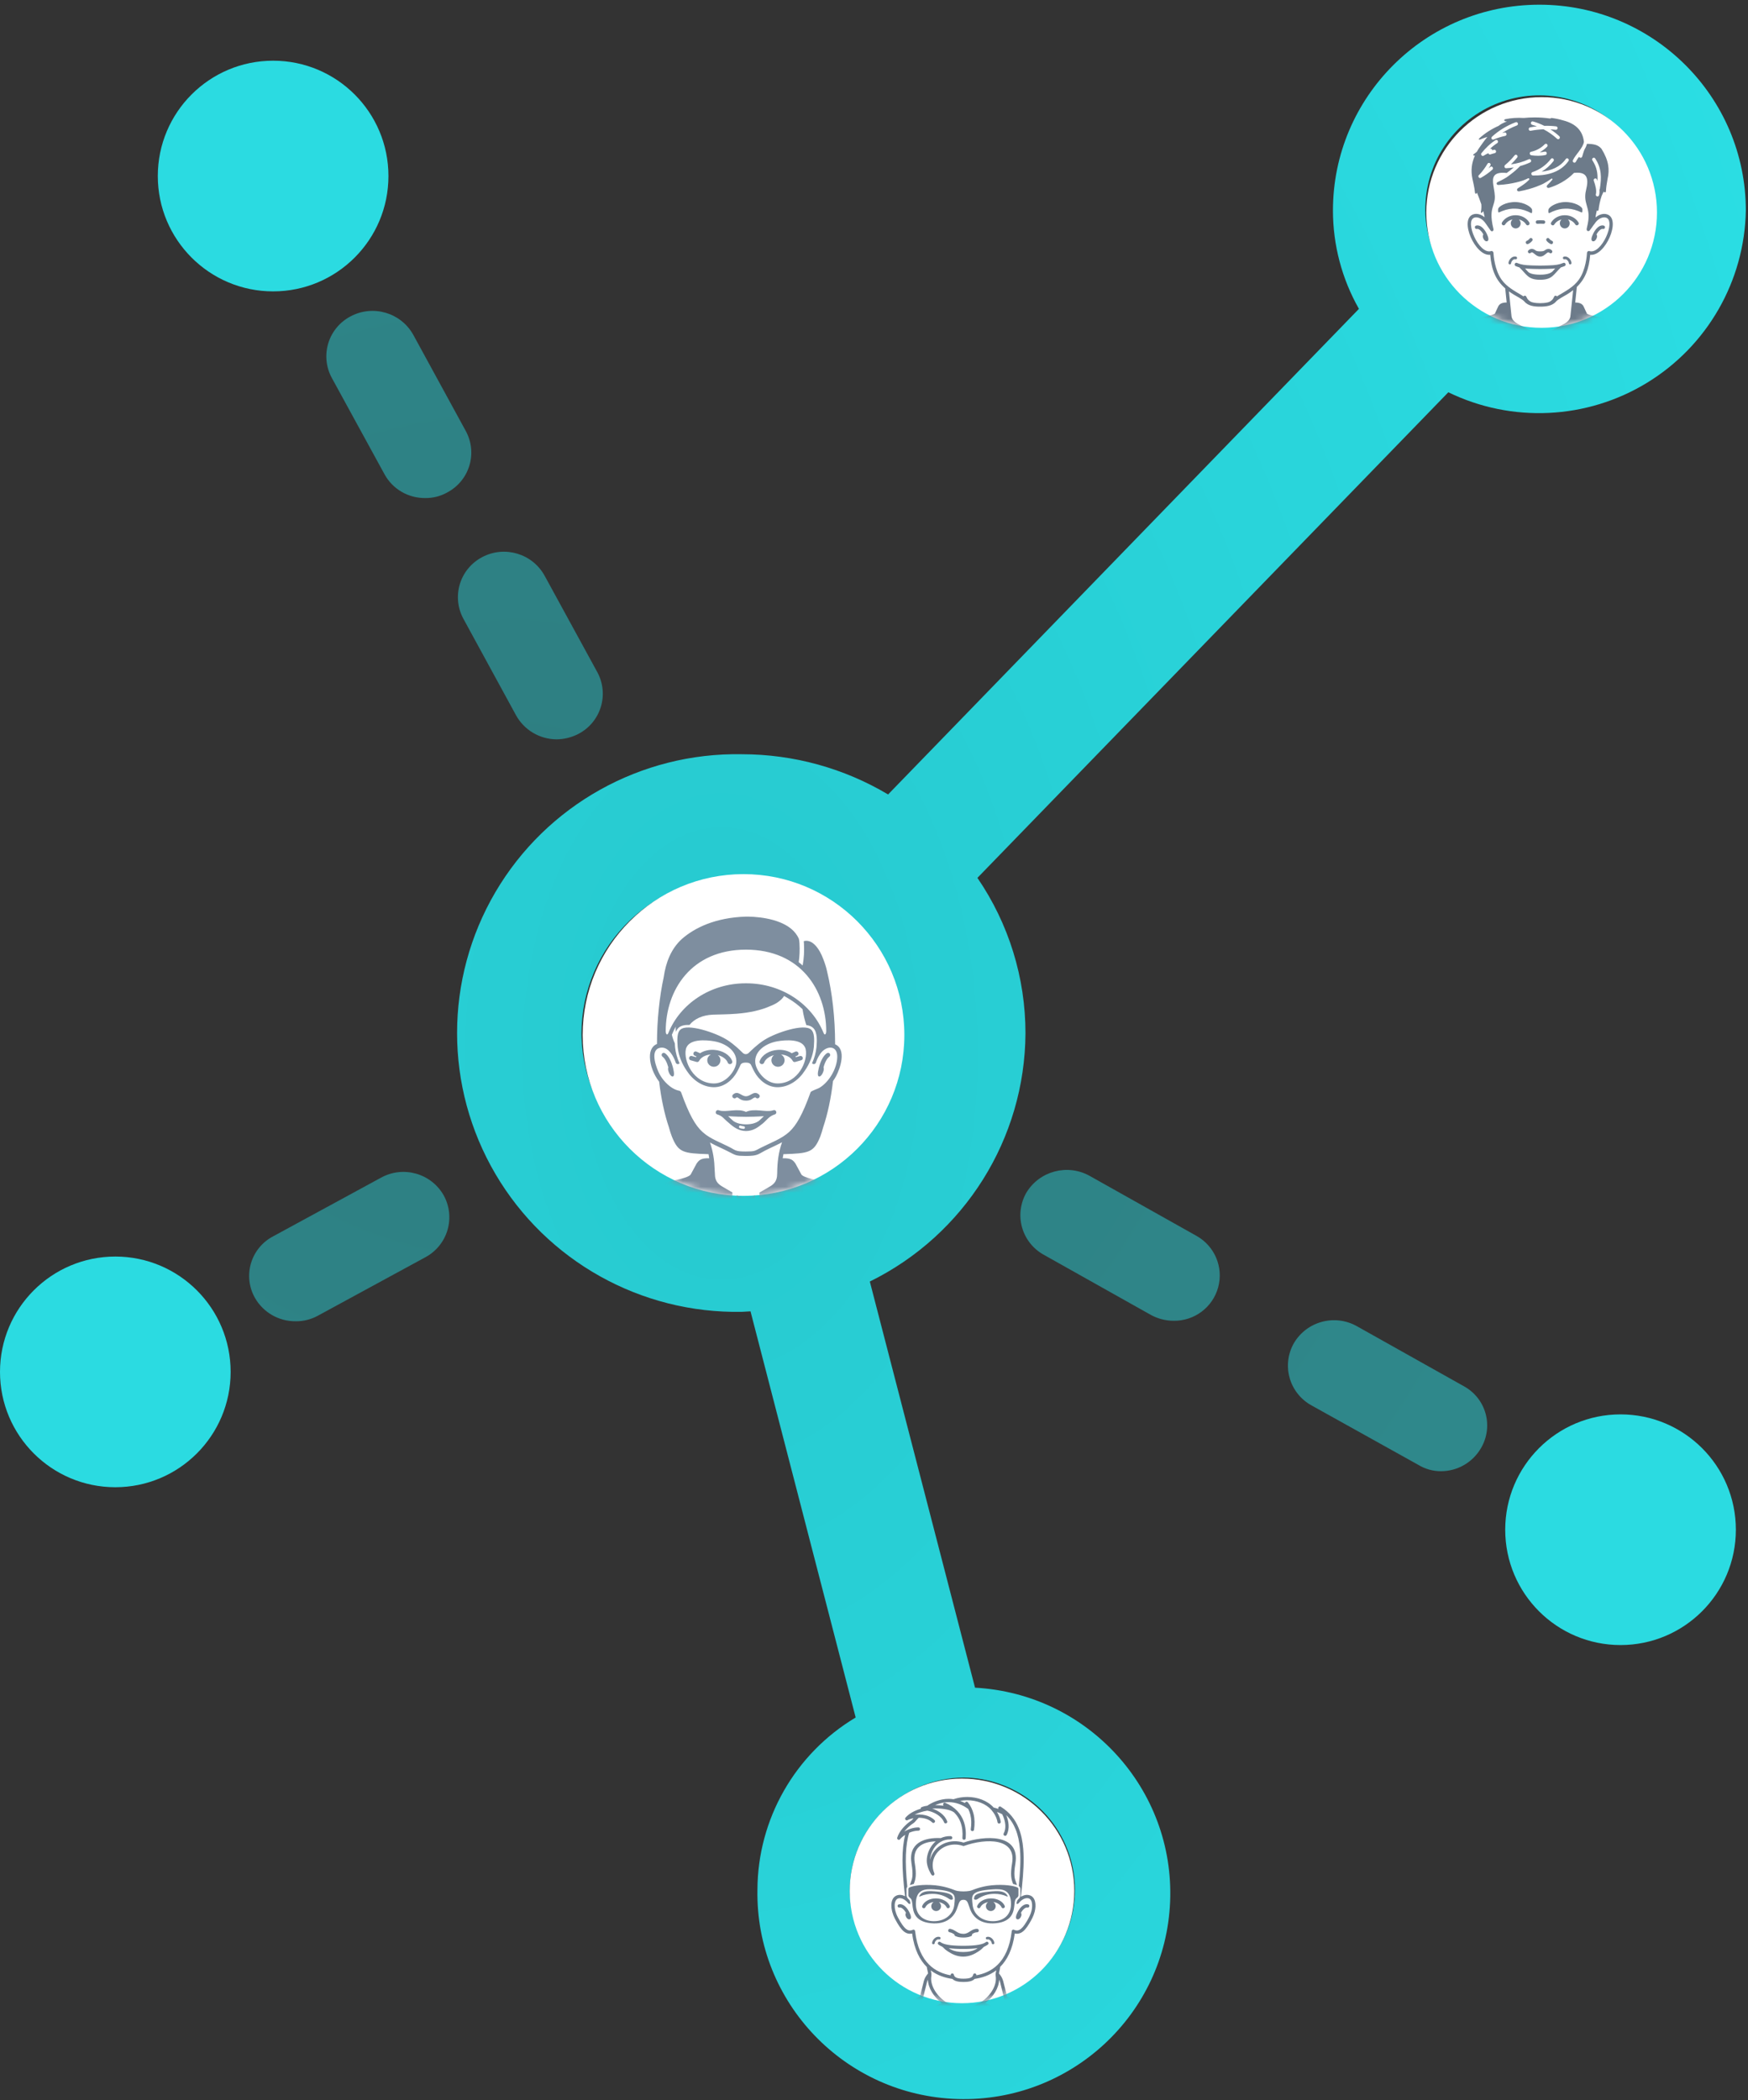 <?xml version="1.0" encoding="UTF-8"?>
<svg width="288px" height="346px" viewBox="0 0 288 346" version="1.1" xmlns="http://www.w3.org/2000/svg" xmlns:xlink="http://www.w3.org/1999/xlink">
    <rect x="0" y="0" width="288" height="346" fill="#333333" stroke="none"/>
    <!-- Generator: Sketch 40 (33762) - http://www.bohemiancoding.com/sketch -->
    <title>Group 4</title>
    <desc>Created with Sketch.</desc>
    <defs>
        <radialGradient cx="21.477%" cy="50%" fx="21.477%" fy="50%" r="100%" id="radialGradient-1">
            <stop stop-color="#27C9CF" offset="0%"></stop>
            <stop stop-color="#2BE0E6" offset="100%"></stop>
        </radialGradient>
        <circle id="path-2" cx="26.5" cy="26.5" r="26.5"></circle>
        <circle id="path-4" cx="19" cy="19" r="19"></circle>
        <circle id="path-6" cx="18.5" cy="18.5" r="18.5"></circle>
    </defs>
    <g id="Page-1" stroke="none" stroke-width="1" fill="none" fill-rule="evenodd">
        <g id="Group-4">
            <g id="worker-network-icon" transform="translate(41, 0)" fill="url(#radialGradient-1)">
                <path d="M21.747,194.021 L3.994,203.673 C2.226,204.6 0.91,206.203 0.348,208.114 C-0.215,210.025 0.023,212.082 1.008,213.815 C2.371,216.2 4.916,217.669 7.669,217.66 C8.952,217.683 10.219,217.373 11.345,216.76 L29.098,207.108 C30.863,206.156 32.173,204.539 32.734,202.618 C33.295,200.697 33.061,198.632 32.084,196.884 C30.01,193.264 25.397,191.987 21.747,194.021 L21.747,194.021 Z M200.209,228.375 L182.57,218.478 C178.927,216.425 174.305,217.662 172.184,221.259 C171.195,222.988 170.938,225.038 171.469,226.957 C172,228.876 173.276,230.504 175.014,231.483 L192.645,241.298 C193.781,241.998 195.091,242.366 196.427,242.362 C199.16,242.354 201.68,240.887 203.031,238.517 C204.028,236.804 204.291,234.763 203.76,232.854 C203.229,230.946 201.949,229.331 200.209,228.375 L200.209,228.375 Z M156.129,203.591 L138.507,193.694 C134.853,191.681 130.257,192.91 128.104,196.475 C127.11,198.206 126.853,200.261 127.389,202.182 C127.926,204.103 129.211,205.73 130.959,206.699 L148.581,216.596 C149.733,217.236 151.028,217.573 152.347,217.578 C155.781,217.637 158.815,215.361 159.709,212.055 C160.603,208.749 159.127,205.261 156.129,203.591 L156.129,203.591 Z M43.997,117.789 C45.335,120.251 47.915,121.788 50.724,121.797 C51.973,121.78 53.201,121.472 54.309,120.897 C56.078,119.971 57.403,118.378 57.988,116.473 C58.573,114.569 58.371,112.51 57.427,110.754 L48.755,94.886 C46.758,91.202 42.153,89.814 38.443,91.778 C36.675,92.706 35.352,94.299 34.77,96.204 C34.187,98.109 34.393,100.168 35.341,101.921 L43.997,117.789 Z M35.743,71.002 L27.08,55.134 C25.042,51.499 20.465,50.155 16.776,52.108 C15.003,53.031 13.676,54.624 13.092,56.53 C12.507,58.437 12.714,60.497 13.666,62.25 L22.346,78.118 C23.678,80.564 26.258,82.075 29.049,82.045 C30.308,82.067 31.551,81.756 32.651,81.145 C34.422,80.221 35.747,78.627 36.328,76.72 C36.91,74.813 36.699,72.753 35.743,71.002 L35.743,71.002 Z" id="entrepreneurs_icon" opacity="0.497"></path>
                <path d="M246.643,34.686 C246.643,15.957 231.415,0.774 212.63,0.774 C193.844,0.774 178.616,15.957 178.616,34.686 C178.618,40.362 180.093,45.941 182.898,50.881 L105.321,130.876 C98.044,126.544 89.727,124.254 81.251,124.251 C64.586,123.937 49.051,132.621 40.626,146.96 C32.202,161.299 32.202,179.057 40.626,193.396 C49.051,207.735 64.586,216.419 81.251,216.106 L82.654,216.024 L99.981,282.932 C89.977,288.918 83.838,299.682 83.794,311.314 C83.48,329.876 98.194,345.24 116.806,345.784 C135.419,346.328 151.01,331.85 151.787,313.302 C152.564,294.753 138.238,279.03 119.646,278.024 L102.311,211.116 C117.937,203.425 127.865,187.593 127.956,170.219 C127.963,161.085 125.204,152.162 120.039,144.617 L197.625,64.622 C208.091,69.709 220.438,69.118 230.367,63.054 C240.296,56.99 246.434,46.293 246.643,34.686 L246.643,34.686 Z M104.099,298.8 C107.656,295.017 112.616,292.858 117.816,292.829 C119.847,292.847 121.861,293.206 123.772,293.892 C132.652,297.039 137.751,306.328 135.625,315.481 C133.498,324.635 124.822,330.742 115.458,329.676 C106.095,328.61 99.023,320.711 99.021,311.314 C99.032,306.646 100.852,302.163 104.099,298.8 L104.099,298.8 Z M106.938,176.026 C105.755,181.009 103.124,185.533 99.374,189.032 C98.643,189.678 97.873,190.279 97.068,190.831 C92.526,194.289 86.966,196.158 81.251,196.148 C79.963,196.123 78.677,196.014 77.403,195.821 C71.931,195.029 66.837,192.572 62.817,188.786 C59.119,185.242 56.551,180.69 55.433,175.699 C55.024,173.901 54.812,172.063 54.801,170.219 C54.818,163.213 57.683,156.513 62.743,151.652 C66.38,148.199 70.907,145.82 75.82,144.781 C77.609,144.423 79.427,144.231 81.251,144.208 C84.476,144.214 87.671,144.825 90.669,146.008 C97.229,148.448 102.543,153.393 105.436,159.749 C107.774,164.848 108.303,170.588 106.938,176.026 L106.938,176.026 Z M212.621,53.171 C211.432,53.159 210.246,53.022 209.086,52.762 C201.915,51.449 196.177,46.075 194.417,39.021 C194.043,37.605 193.85,36.149 193.842,34.686 C193.743,27.088 198.256,20.183 205.268,17.207 C212.28,14.23 220.4,15.771 225.825,21.108 C231.249,26.446 232.902,34.521 230.009,41.55 C227.116,48.58 220.251,53.17 212.63,53.171 L212.621,53.171 Z" id="entrepreneurs_icon-2"></path>
            </g>
            <g id="Group-6" transform="translate(96, 144)">
                <g id="Group-35">
                    <g id="Shape">
                        <g id="Group-3">
                            <mask id="mask-3" fill="white">
                                <use xlink:href="#path-2"></use>
                            </mask>
                            <use id="Mask" fill="#FFFFFF" xlink:href="#path-2"></use>
                            <path d="M20.644,72.74 L25.859,72.74 L25.859,70.403 L24.209,70.403 L24.209,71.114 L22.766,71.114 L22.766,69.151 L25.023,69.151 L25.023,67.519 L22.766,67.519 L22.766,65.556 L24.209,65.556 L24.209,66.268 L25.859,66.268 L25.859,63.929 L20.644,63.929 L20.644,65.556 L21.117,65.556 L21.117,71.113 L20.644,71.113 L20.644,72.74 L20.644,72.74 L20.644,72.74 Z M19.847,71.821 L19.847,67.519 L17.072,67.519 L17.072,69.152 L18.199,69.152 L18.199,71.115 L16.414,71.115 L16.414,65.558 L18.199,65.558 L18.199,66.27 L19.847,66.27 L19.847,64.858 L18.778,63.932 L15.826,63.932 L14.757,64.858 L14.757,71.823 L15.808,72.743 L18.778,72.743 L19.847,71.821 L19.847,71.821 L19.847,71.821 Z M38.986,65.557 L38.986,63.93 L36.188,63.93 L36.188,65.557 L36.414,65.557 L34.788,67.591 L34.788,65.557 L35.26,65.557 L35.26,63.93 L32.667,63.93 L32.667,65.557 L33.139,65.557 L33.139,71.114 L32.667,71.114 L32.667,72.74 L35.26,72.74 L35.26,71.114 L34.788,71.114 L34.788,70.245 L35.584,69.24 L36.568,71.115 L36.188,71.115 L36.188,72.742 L38.986,72.742 L38.986,71.115 L38.435,71.115 L36.699,67.836 L38.513,65.558 L38.986,65.557 L38.986,65.557 L38.986,65.557 L38.986,65.557 Z M26.655,72.74 L31.871,72.74 L31.871,70.403 L30.221,70.403 L30.221,71.114 L28.776,71.114 L28.776,69.151 L31.034,69.151 L31.034,67.519 L28.776,67.519 L28.776,65.556 L30.221,65.556 L30.221,66.268 L31.871,66.268 L31.871,63.929 L26.655,63.929 L26.655,65.556 L27.128,65.556 L27.128,71.113 L26.655,71.113 L26.655,72.74 L26.655,72.74 L26.655,72.74 Z M26.905,12.441 C17.895,12.441 13.683,19.103 13.683,25.878 C13.683,26.253 13.819,26.387 13.874,26.409 C13.887,26.413 14.005,26.447 14.119,26.166 C16.061,21.382 21.029,17.988 26.842,17.988 L26.905,17.988 L26.969,17.988 C32.782,17.988 37.75,21.382 39.691,26.166 C39.804,26.447 39.923,26.413 39.935,26.409 C39.991,26.387 40.128,26.253 40.128,25.878 C40.128,19.103 35.915,12.441 26.905,12.441 L26.905,12.441 L26.905,12.441 Z M36.222,22.248 C35.548,21.598 34.799,21.03 33.99,20.544 C33.859,20.462 33.497,20.236 33.187,20.075 C32.787,20.721 32.009,21.305 31.022,21.69 C29.409,22.421 27.492,22.828 25.387,22.997 C23.793,23.126 22.364,23.109 21.415,23.154 C19.752,23.234 18.434,23.82 17.603,24.84 C16.827,24.817 16.172,24.952 15.777,25.335 C15.588,25.508 15.457,25.735 15.363,25.99 C15.324,25.714 15.31,25.428 15.33,25.136 C15.103,25.545 14.9,25.968 14.723,26.403 L14.7,26.459 C14.803,26.945 14.971,27.421 15.181,27.869 C15.194,28.102 15.209,28.32 15.224,28.51 C15.317,29.416 15.564,30.31 15.959,31.172 C15.794,31.36 15.436,31.357 15.326,31.03 L15.3,30.954 C15.274,30.876 15.224,30.738 15.148,30.566 C14.742,29.625 13.911,28.292 12.648,28.635 C11.007,29.082 12.212,32.096 12.658,32.934 C13.259,34.063 14.545,35.443 15.924,35.686 C16.002,35.7 16.182,35.849 16.21,35.923 C17.556,39.674 18.569,41.397 19.726,42.459 C19.888,42.607 20.058,42.745 20.232,42.877 C20.232,42.877 20.575,43.143 20.91,43.333 C22.193,44.105 23.64,44.609 24.888,45.355 C25.478,45.71 26.214,45.689 26.878,45.694 C28.388,45.68 28.278,45.634 29.367,45.071 C30.904,44.279 32.752,43.636 34.037,42.457 C35.193,41.395 36.207,39.674 37.555,35.922 C37.628,35.718 38.756,35.349 38.965,35.228 C40.606,34.275 41.913,31.998 41.946,30.119 C41.979,28.127 40.136,28.195 39.153,29.59 C39.05,29.739 38.949,29.899 38.854,30.066 L38.785,30.193 C38.734,30.292 38.685,30.392 38.641,30.493 C38.605,30.586 38.572,30.668 38.538,30.758 L38.522,30.783 L38.488,30.875 L38.447,31 L38.423,31.066 C38.292,31.361 37.948,31.349 37.791,31.161 C38.185,30.301 38.43,29.412 38.522,28.508 C38.592,27.601 38.723,26.045 37.979,25.342 C37.709,25.077 37.317,24.928 36.85,24.867 C36.623,24.195 36.401,23.361 36.222,22.248 L36.222,22.248 L36.222,22.248 Z M20.852,46.811 C20.819,46.583 20.782,46.36 20.739,46.136 C16.545,45.995 15.77,45.873 14.703,43.245 C14.511,42.753 14.35,42.234 14.205,41.691 C13.487,39.562 12.934,37.013 12.601,34.195 C11.678,32.988 11.106,31.484 11.082,30.133 C11.063,28.951 11.559,28.246 12.245,27.978 C12.245,24.045 12.647,20.237 13.358,16.947 C13.695,14.584 14.543,12.341 16.313,10.71 C18.465,8.809 21.909,7.156 26.888,7.002 C26.888,7.002 27.418,6.986 28.217,7.041 C30.839,7.221 34.507,8.027 35.628,10.68 C35.674,10.91 35.706,11.152 35.721,11.406 C35.786,12.514 35.739,13.547 35.595,14.508 C35.819,14.681 36.036,14.86 36.246,15.046 C36.458,13.895 36.532,12.665 36.455,11.364 C36.448,11.255 36.44,11.15 36.428,11.045 C36.577,11.004 36.687,10.981 36.835,10.981 C37.802,10.981 38.685,11.863 39.361,13.321 C39.382,13.365 39.402,13.409 39.422,13.455 C39.506,13.645 39.586,13.845 39.664,14.054 C39.783,14.361 39.923,14.742 40.044,15.148 C40.126,15.419 40.199,15.701 40.259,15.981 L40.277,16.064 C41.115,19.546 41.593,23.687 41.593,27.971 L41.593,28.035 C43.515,28.857 42.431,32.008 41.757,33.271 C41.608,33.551 41.436,33.826 41.246,34.09 C40.914,36.95 40.357,39.535 39.63,41.691 C39.488,42.232 39.323,42.751 39.143,43.245 C38.071,45.879 37.296,45.994 33.074,46.136 C33.031,46.359 32.993,46.584 32.959,46.812 C34.397,46.751 34.705,47.187 35.064,47.686 L36.006,49.429 C36.275,50.044 39.136,50.519 39.136,50.519 C44.141,51.66 52.052,53.505 52.165,58.145 C52.303,63.856 53.907,67.239 53.83,74.467 L0.003,74.467 C-0.073,67.239 1.529,63.856 1.669,58.145 C1.783,53.505 9.693,51.66 14.698,50.519 C14.698,50.519 17.557,50.043 17.828,49.429 L18.769,47.686 C19.127,47.188 19.432,46.755 20.852,46.811 L20.852,46.811 L20.852,46.811 Z M20.979,44.217 C21.495,45.708 21.698,47.118 21.749,48.719 L21.812,49.788 C21.9,50.418 22.126,50.936 22.925,51.422 L24.666,52.437 L24.583,57.402 C24.421,57.501 24.304,57.676 24.299,57.928 L24.287,58.47 C24.282,58.726 24.394,58.91 24.556,59.03 C24.549,59.513 25.283,59.526 25.292,59.031 C25.458,58.932 25.579,58.755 25.585,58.498 L25.598,57.957 C25.604,57.695 25.487,57.51 25.319,57.406 L25.394,52.863 L25.819,53.11 C26.12,53.264 26.52,53.341 26.924,53.341 C27.329,53.341 27.712,53.264 28.012,53.11 L28.391,52.889 L28.442,59.183 C28.281,59.287 28.168,59.467 28.17,59.721 L28.172,60.262 C28.173,60.519 28.291,60.698 28.456,60.814 C28.46,61.296 29.194,61.292 29.191,60.797 C29.354,60.695 29.471,60.516 29.469,60.258 L29.468,59.716 C29.467,59.457 29.345,59.277 29.178,59.176 L29.124,52.465 L30.906,51.426 C31.704,50.941 31.931,50.422 32.019,49.793 L32.05,49.261 C32.072,47.414 32.264,45.841 32.85,44.165 C32.707,44.246 32.559,44.326 32.405,44.404 C31.357,44.938 30.259,45.38 29.253,45.985 C28.526,46.421 27.709,46.422 26.877,46.429 C25.257,46.415 25.244,46.341 24.049,45.723 C23.059,45.21 21.978,44.768 20.979,44.217 L20.979,44.217 L20.979,44.217 Z M26.868,31.047 C26.461,31.048 26.112,31.141 25.972,31.495 C25.838,31.834 25.433,32.587 25.433,32.587 C24.738,33.853 23.362,35.12 21.602,35.103 C19.741,35.086 18.116,33.894 17.163,32.416 C16.297,31.168 15.791,29.835 15.653,28.474 C15.555,27.201 15.555,26.122 16.072,25.647 C17.23,24.505 22.016,26.186 23.674,27.237 C23.674,27.237 24.308,27.568 25.426,28.552 C25.726,28.815 26.049,29.137 26.424,29.489 C26.558,29.615 26.781,29.664 26.866,29.656 C26.953,29.664 27.181,29.615 27.317,29.489 C27.693,29.137 28.017,28.815 28.316,28.552 C29.433,27.567 30.068,27.237 30.068,27.237 C31.726,26.186 36.513,24.505 37.671,25.647 C38.185,26.123 38.185,27.202 38.09,28.474 C37.952,29.835 37.444,31.168 36.578,32.416 C35.626,33.894 34.001,35.086 32.14,35.103 C30.378,35.12 29.005,33.852 28.308,32.587 C28.308,32.587 27.906,31.834 27.77,31.495 C27.632,31.141 27.276,31.048 26.868,31.047 L26.868,31.047 L26.868,31.047 Z M16.996,28.878 C16.607,30.778 18.226,34.454 21.61,34.485 C23.651,34.505 25.172,32.361 25.305,31.087 C25.498,29.22 23.679,27.892 21.669,27.539 C20.407,27.317 17.374,27.038 16.996,28.878 L16.996,28.878 L16.996,28.878 Z M36.748,28.878 C36.369,27.038 33.337,27.317 32.074,27.539 C30.065,27.892 28.247,29.22 28.439,31.087 C28.57,32.361 30.094,34.505 32.135,34.485 C35.517,34.454 37.138,30.778 36.748,28.878 L36.748,28.878 L36.748,28.878 Z M18.765,30.937 L17.796,30.663 C17.325,30.529 17.527,29.832 17.999,29.965 L18.663,30.153 C18.69,30.112 18.721,30.074 18.751,30.036 L18.457,29.907 C18.009,29.71 18.309,29.048 18.756,29.244 L19.346,29.503 C19.965,29.096 20.794,28.891 21.673,28.952 C23.041,29.046 24.245,29.763 24.631,30.788 C24.81,31.264 24.085,31.528 23.906,31.052 C23.71,30.527 23.113,30.034 22.276,29.816 C22.554,30.027 22.724,30.369 22.698,30.739 C22.655,31.329 22.137,31.774 21.538,31.732 C20.94,31.691 20.49,31.179 20.532,30.59 C20.559,30.201 20.794,29.876 21.122,29.71 C20.198,29.775 19.498,30.2 19.209,30.727 C19.129,30.894 18.972,30.996 18.765,30.937 L18.765,30.937 L18.765,30.937 Z M35.132,30.154 L35.796,29.966 C36.269,29.833 36.471,30.53 35.999,30.663 L35.032,30.938 C34.824,30.996 34.668,30.894 34.599,30.75 C34.299,30.202 33.599,29.777 32.674,29.712 C33.003,29.878 33.237,30.203 33.265,30.592 C33.308,31.181 32.855,31.693 32.258,31.734 C31.66,31.776 31.141,31.331 31.1,30.741 C31.073,30.371 31.241,30.029 31.521,29.819 C30.684,30.035 30.089,30.529 29.891,31.054 C29.709,31.53 28.988,31.266 29.166,30.79 C29.552,29.766 30.756,29.047 32.123,28.954 C33.002,28.893 33.83,29.098 34.45,29.505 L35.04,29.246 C35.488,29.049 35.788,29.712 35.339,29.909 L35.046,30.038 C35.074,30.075 35.104,30.113 35.132,30.154 L35.132,30.154 L35.132,30.154 Z M40.209,29.524 C40.62,29.225 41.026,29.796 40.616,30.094 C40.274,30.344 39.918,30.961 39.685,31.822 C39.736,32.02 39.751,32.167 39.668,32.465 C39.405,33.405 38.559,33.833 38.787,32.506 C38.867,32.034 38.951,31.738 39.011,31.557 C39.273,30.656 39.685,29.906 40.209,29.524 L40.209,29.524 L40.209,29.524 Z M13.586,29.524 C14.111,29.906 14.524,30.656 14.786,31.557 C14.846,31.739 14.93,32.034 15.01,32.506 C15.236,33.833 14.391,33.405 14.129,32.465 C14.046,32.167 14.057,32.02 14.112,31.822 C13.879,30.961 13.522,30.344 13.18,30.094 C12.769,29.796 13.176,29.225 13.586,29.524 L13.586,29.524 L13.586,29.524 Z M26.485,41.964 C26.77,42.005 26.832,41.582 26.548,41.542 C26.358,41.515 26.228,41.508 26.044,41.439 C25.775,41.337 25.62,41.736 25.889,41.837 C26.122,41.925 26.252,41.931 26.485,41.964 L26.485,41.964 L26.485,41.964 Z M29.377,41.305 C28.692,41.868 27.936,42.301 26.954,42.319 L26.876,42.319 C25.749,42.298 24.917,41.731 24.154,41.047 C23.846,40.803 23.532,40.506 23.171,40.153 C22.937,39.925 22.656,39.756 22.351,39.643 C22.275,39.623 22.206,39.6 22.149,39.576 C21.711,39.399 21.968,38.733 22.423,38.9 L22.45,38.911 L22.522,38.934 C23.679,39.277 25.506,38.519 26.913,39.171 C28.321,38.518 30.153,39.279 31.31,38.932 L31.382,38.911 L31.408,38.9 C31.864,38.733 32.121,39.399 31.682,39.576 C31.626,39.6 31.559,39.622 31.485,39.643 C30.561,39.98 30.196,40.749 29.377,41.305 L29.377,41.305 L29.377,41.305 Z M23.969,39.87 C24.243,40.136 24.525,40.415 24.825,40.67 C25.293,40.988 25.911,41.216 26.921,41.22 C27.923,41.216 28.54,40.987 29.007,40.669 C29.306,40.416 29.586,40.136 29.862,39.87 C28.765,39.956 27.523,39.979 26.95,39.98 L26.885,39.98 C26.307,39.98 25.064,39.956 23.969,39.87 L23.969,39.87 L23.969,39.87 Z M24.752,36.331 C24.752,36.331 24.793,36.286 24.867,36.231 C25.658,35.66 26.128,36.592 26.905,36.592 C27.687,36.592 28.168,35.664 28.955,36.231 C29.029,36.286 29.069,36.331 29.069,36.331 C29.401,36.687 28.859,37.177 28.527,36.821 C28.328,36.678 27.915,37.068 27.717,37.158 C27.501,37.255 27.242,37.318 26.905,37.318 C26.34,37.318 26.058,37.172 25.642,36.865 C25.529,36.782 25.412,36.736 25.296,36.821 C24.963,37.177 24.421,36.688 24.752,36.331 L24.752,36.331 L24.752,36.331 Z" id="Shape" fill="#7E8E9F" mask="url(#mask-3)"></path>
                        </g>
                    </g>
                </g>
            </g>
            <circle id="Oval" fill="#2BDBE1" cx="267" cy="252" r="19"></circle>
            <circle id="Oval-Copy" fill="#2BDBE1" cx="19" cy="226" r="19"></circle>
            <circle id="Oval-Copy-2" fill="#2BDBE1" cx="45" cy="29" r="19"></circle>
            <g id="Shape" transform="translate(235, 16)">
                <mask id="mask-5" fill="white">
                    <use xlink:href="#path-4"></use>
                </mask>
                <use id="Mask" fill="#FFFFFF" xlink:href="#path-4"></use>
                <path d="M24.717,52.044 C25.027,52.166 25.283,52.364 25.447,52.608 L25.466,52.56 C25.297,52.319 25.04,52.123 24.733,52.004 L24.717,52.044 L24.717,52.044 L24.717,52.044 Z M25.407,52.705 C25.238,52.449 24.98,52.25 24.674,52.141 L24.65,52.194 C24.959,52.302 25.215,52.507 25.38,52.768 L25.407,52.705 L25.407,52.705 L25.407,52.705 Z M24.771,51.907 C25.072,52.039 25.324,52.233 25.499,52.465 L25.51,52.432 C25.332,52.203 25.08,52.011 24.782,51.88 L24.771,51.907 L24.771,51.907 L24.771,51.907 Z M24.813,51.785 C25.109,51.93 25.356,52.125 25.533,52.357 L25.544,52.323 C25.364,52.094 25.116,51.9 24.823,51.757 L24.813,51.785 L24.813,51.785 L24.813,51.785 Z M25.569,52.234 C25.388,52.01 25.141,51.818 24.85,51.672 L24.841,51.699 C25.135,51.848 25.382,52.043 25.559,52.268 L25.569,52.234 L25.569,52.234 L25.569,52.234 Z M24.45,52.559 C24.761,52.661 25.014,52.891 25.155,53.189 L25.208,53.103 C25.057,52.815 24.802,52.59 24.496,52.483 L24.45,52.559 L24.45,52.559 L24.45,52.559 Z M24.568,52.355 C24.878,52.466 25.133,52.687 25.281,52.969 L25.32,52.893 C25.163,52.618 24.909,52.403 24.602,52.289 L24.568,52.355 L24.568,52.355 L24.568,52.355 Z M23.866,53.249 C24.185,53.289 24.46,53.516 24.608,53.842 C24.641,53.811 24.673,53.782 24.706,53.751 C24.554,53.442 24.295,53.213 23.986,53.138 C23.946,53.176 23.907,53.213 23.866,53.249 L23.866,53.249 L23.866,53.249 Z M24.289,52.791 C24.6,52.889 24.857,53.119 24.999,53.416 C25.022,53.386 25.043,53.357 25.065,53.325 C24.913,53.037 24.659,52.812 24.352,52.705 L24.289,52.791 L24.289,52.791 L24.289,52.791 Z M24.904,53.533 C24.756,53.237 24.5,53.01 24.194,52.909 C24.167,52.941 24.139,52.973 24.113,53.004 C24.423,53.091 24.682,53.32 24.825,53.625 L24.904,53.533 L24.904,53.533 L24.904,53.533 Z M24.163,49.594 C24.076,49.89 23.949,50.131 23.795,50.29 C23.735,50.362 23.699,50.441 23.699,50.528 C23.699,50.605 23.725,50.675 23.771,50.737 L23.787,50.756 C23.928,50.935 24.032,51.145 24.09,51.375 C24.2,51.093 24.265,50.748 24.265,50.376 C24.265,50.095 24.228,49.829 24.163,49.594 L24.163,49.594 L24.163,49.594 Z M18.802,51.723 C18.802,51.723 19.006,51.724 19.256,51.814 C19.345,51.845 22.187,53.083 23.011,53.443 L23.011,53.283 C22.627,53.073 21.805,52.63 21.063,52.253 C20.053,51.739 19.352,50.987 19.352,50.987 C19.207,50.843 19.011,50.756 18.802,50.756 C18.593,50.756 18.398,50.843 18.254,50.987 C18.254,50.987 17.552,51.739 16.542,52.253 C15.801,52.63 14.98,53.073 14.594,53.283 L14.594,53.443 C15.418,53.084 18.259,51.845 18.348,51.814 C18.599,51.724 18.802,51.723 18.802,51.723 L18.802,51.723 L18.802,51.723 Z M23.731,47.651 L19.889,47.651 C19.889,47.651 19.798,47.788 20.193,47.983 C20.59,48.176 22.6,49.284 22.6,49.284 C22.6,49.284 23.145,49.653 23.483,49.21 C24.099,48.407 23.731,47.651 23.731,47.651 L23.731,47.651 L23.731,47.651 Z M12.888,52.044 L12.872,52.006 C12.565,52.125 12.309,52.319 12.139,52.561 L12.158,52.61 C12.321,52.364 12.578,52.166 12.888,52.044 L12.888,52.044 L12.888,52.044 Z M12.197,52.705 L12.225,52.766 C12.388,52.506 12.646,52.301 12.956,52.193 L12.93,52.14 C12.623,52.25 12.366,52.45 12.197,52.705 L12.197,52.705 L12.197,52.705 Z M12.834,51.907 L12.823,51.88 C12.525,52.011 12.273,52.203 12.093,52.432 L12.104,52.465 C12.281,52.233 12.533,52.041 12.834,51.907 L12.834,51.907 L12.834,51.907 Z M12.791,51.785 L12.782,51.757 C12.488,51.901 12.241,52.094 12.061,52.323 L12.071,52.357 C12.247,52.125 12.495,51.928 12.791,51.785 L12.791,51.785 L12.791,51.785 Z M12.036,52.234 L12.045,52.268 C12.224,52.041 12.47,51.846 12.763,51.698 L12.754,51.67 C12.463,51.818 12.217,52.01 12.036,52.234 L12.036,52.234 L12.036,52.234 Z M13.155,52.559 L13.109,52.483 C12.802,52.59 12.548,52.813 12.397,53.103 L12.448,53.189 C12.59,52.891 12.845,52.661 13.155,52.559 L13.155,52.559 L13.155,52.559 Z M13.037,52.355 L13.004,52.291 C12.698,52.404 12.443,52.62 12.286,52.894 L12.323,52.971 C12.471,52.687 12.726,52.466 13.037,52.355 L13.037,52.355 L13.037,52.355 Z M13.738,53.249 C13.699,53.214 13.659,53.176 13.619,53.138 C13.309,53.213 13.05,53.442 12.899,53.751 C12.931,53.782 12.962,53.812 12.996,53.842 C13.144,53.516 13.419,53.288 13.738,53.249 L13.738,53.249 L13.738,53.249 Z M13.315,52.791 L13.253,52.705 C12.947,52.812 12.692,53.036 12.54,53.325 C12.56,53.356 12.583,53.386 12.605,53.415 C12.748,53.117 13.003,52.888 13.315,52.791 L13.315,52.791 L13.315,52.791 Z M12.699,53.533 L12.78,53.626 C12.922,53.321 13.18,53.092 13.492,53.005 C13.464,52.973 13.437,52.941 13.41,52.909 C13.105,53.011 12.85,53.237 12.699,53.533 L12.699,53.533 L12.699,53.533 Z M20.066,48.987 C20.843,49.655 22.309,50.117 23.428,50.437 C23.619,50.493 23.701,50.192 23.507,50.137 C22.373,49.812 20.976,49.364 20.26,48.747 C19.344,47.961 18.372,47.892 17.347,48.746 C16.619,49.351 15.229,49.813 14.096,50.137 C13.879,50.2 14.007,50.486 14.175,50.437 C15.296,50.117 16.75,49.642 17.535,48.99 C18.446,48.232 19.259,48.292 20.066,48.987 L20.066,48.987 L20.066,48.987 Z M13.442,49.594 C13.376,49.829 13.34,50.095 13.34,50.375 C13.34,50.748 13.405,51.093 13.513,51.375 C13.572,51.145 13.677,50.935 13.818,50.755 L13.833,50.736 C13.88,50.675 13.906,50.604 13.906,50.528 C13.906,50.441 13.87,50.362 13.81,50.29 C13.658,50.131 13.529,49.89 13.442,49.594 L13.442,49.594 L13.442,49.594 Z M13.874,47.651 C13.874,47.651 13.508,48.407 14.121,49.211 C14.46,49.653 15.005,49.284 15.005,49.284 C15.005,49.284 17.014,48.178 17.411,47.983 C17.807,47.789 17.716,47.652 17.716,47.652 L13.874,47.651 L13.874,47.651 L13.874,47.651 L13.874,47.651 Z M24.705,49.938 C24.705,49.413 24.739,47.709 24.739,47.709 C24.742,47.499 24.503,47.584 24.502,47.704 C24.502,47.704 24.468,49.412 24.468,49.938 C24.468,50.069 24.465,50.216 24.469,50.365 C24.483,50.852 24.593,51.165 24.75,51.392 C24.899,51.609 25.085,51.741 25.285,51.897 C25.637,52.171 25.952,52.468 25.821,53.532 C25.781,53.856 25.591,54.136 25.336,54.323 C25.291,54.356 25.262,54.373 25.262,54.373 C25.162,54.427 25.194,54.69 25.375,54.59 C25.728,54.392 26.005,53.973 26.056,53.564 C26.206,52.344 25.832,51.974 25.195,51.517 C24.671,51.139 24.705,50.514 24.705,49.938 L24.705,49.938 L24.705,49.938 Z M13.137,49.938 C13.137,49.412 13.104,47.703 13.104,47.703 C13.101,47.54 12.863,47.546 12.866,47.709 C12.866,47.709 12.901,49.414 12.901,49.938 C12.901,50.221 12.912,50.51 12.854,50.79 C12.737,51.361 12.407,51.499 12.031,51.825 C11.69,52.119 11.421,52.525 11.548,53.564 C11.598,53.961 11.826,54.302 12.133,54.525 C12.191,54.568 12.232,54.59 12.232,54.59 C12.41,54.691 12.444,54.43 12.344,54.374 C12.057,54.212 11.826,53.862 11.785,53.533 C11.649,52.427 11.96,52.139 12.545,51.72 C13.155,51.279 13.137,50.606 13.137,49.938 L13.137,49.938 L13.137,49.938 Z M21.763,55.746 C22.582,55.459 23.165,55.649 23.224,56.454 C23.24,56.67 23.47,56.546 23.461,56.436 C23.385,55.375 22.549,55.211 21.685,55.513 C20.99,55.758 20.586,55.782 20.226,54.658 C20.02,54.015 19.441,53.628 18.802,53.668 C18.751,53.665 18.505,53.657 18.227,53.757 C17.57,53.991 17.45,54.511 17.212,55.077 C17.028,55.516 16.798,55.822 15.92,55.513 C15.055,55.21 14.22,55.375 14.143,56.436 C14.132,56.598 14.369,56.615 14.38,56.454 C14.438,55.649 15.024,55.459 15.843,55.746 C16.639,56.026 17.195,56.012 17.604,54.734 C17.769,54.217 18.277,53.869 18.802,53.914 C19.327,53.869 19.835,54.218 20.001,54.734 C20.41,56.012 20.967,56.026 21.763,55.746 L21.763,55.746 L21.763,55.746 Z M24.318,56.998 L23.044,56.998 C23.088,56.787 23.081,56.547 23.018,56.277 C22.899,55.778 22.17,55.827 21.64,55.953 L21.617,55.96 C21.104,56.296 20.722,56.296 20.722,56.296 C20.722,56.296 20.637,56.625 20.624,56.998 L20.321,56.998 L20.321,56.399 C20.321,56.278 20.236,56.182 20.133,56.182 L20.091,56.182 C19.987,56.182 19.903,56.28 19.9,56.407 L19.9,55.729 C19.9,55.609 19.816,55.512 19.711,55.512 L19.67,55.512 C19.567,55.512 19.482,55.61 19.482,55.729 L19.478,55.869 L19.478,55 C19.478,54.879 19.394,54.782 19.29,54.782 L19.247,54.782 C19.143,54.782 19.059,54.88 19.059,55 L19.056,55.033 L19.056,55 C19.056,54.879 18.971,54.782 18.868,54.782 L18.825,54.782 C18.722,54.782 18.638,54.88 18.638,55 L18.634,55.033 L18.634,55 C18.634,54.879 18.549,54.782 18.445,54.782 L18.403,54.782 C18.299,54.782 18.215,54.88 18.215,55 L18.212,55.869 L18.212,55.729 C18.212,55.609 18.127,55.512 18.024,55.512 L17.981,55.512 C17.878,55.512 17.793,55.61 17.793,55.729 L17.79,56.399 C17.79,56.28 17.706,56.183 17.602,56.183 L17.56,56.183 C17.456,56.183 17.372,56.28 17.372,56.399 L17.372,56.998 L16.985,56.998 C16.971,56.624 16.887,56.296 16.887,56.296 C16.887,56.296 16.503,56.296 15.992,55.959 L15.967,55.953 C15.437,55.827 14.709,55.778 14.592,56.277 C14.529,56.547 14.522,56.788 14.566,56.998 L13.291,56.998 C13.069,56.635 12.922,56.21 12.834,55.74 C12.761,55.36 12.776,54.859 12.382,54.658 C12.346,54.639 12.317,54.631 12.317,54.631 C11.732,54.51 11.305,53.974 11.246,53.359 C11.14,52.245 11.611,51.753 11.976,51.447 C12.219,51.242 12.473,50.878 12.46,50.529 L12.46,49.912 L12.515,49.927 L12.515,49.013 C12.515,49.013 12.506,48.861 12.46,48.781 L12.46,48.102 C12.46,47.99 12.493,47.874 12.577,47.77 L12.903,47.437 C13.338,47.23 14.76,46.771 18.817,46.771 C22.802,46.771 24.242,47.215 24.701,47.426 L25.036,47.77 C25.116,47.851 25.153,47.992 25.153,48.102 L25.142,48.798 C25.108,48.86 25.1,49.013 25.1,49.013 L25.1,49.927 L25.154,49.912 L25.155,50.532 C25.144,50.882 25.393,51.239 25.639,51.447 C26.004,51.754 26.475,52.245 26.369,53.359 C26.312,53.954 25.975,54.388 25.45,54.585 C25.361,54.618 25.298,54.632 25.298,54.632 C24.86,54.75 24.849,55.383 24.783,55.741 C24.688,56.211 24.54,56.636 24.318,56.998 L24.318,56.998 L24.318,56.998 Z M18.678,9.084 C19.118,8.851 19.531,8.546 19.898,8.174 C20.16,7.909 19.774,7.503 19.512,7.768 C18.88,8.41 18.095,8.826 17.264,9 C16.993,9.056 16.988,9.386 17.156,9.513 C17.193,9.546 17.242,9.569 17.303,9.578 C18.027,9.681 18.844,9.707 19.628,9.531 C19.986,9.45 19.869,8.895 19.509,8.975 C19.239,9.037 18.958,9.072 18.678,9.084 L18.678,9.084 L18.678,9.084 Z M8.751,12.769 L8.725,12.794 C8.402,12.975 8.665,13.474 8.987,13.294 C9.675,12.909 10.309,12.456 10.887,11.944 C11.165,11.697 10.807,11.266 10.529,11.512 C10.439,11.592 10.347,11.67 10.253,11.747 C10.357,11.591 10.457,11.431 10.551,11.269 C10.742,10.947 10.273,10.65 10.081,10.974 C9.708,11.611 9.262,12.212 8.751,12.769 L8.751,12.769 L8.751,12.769 Z M27.826,10.11 C27.62,9.796 27.164,10.114 27.37,10.428 C28.113,11.563 28.274,12.633 28.193,13.815 C28.166,13.734 28.137,13.656 28.108,13.578 C27.974,13.225 27.461,13.432 27.595,13.784 C27.903,14.6 28.077,15.475 27.933,15.995 C27.833,16.359 28.363,16.515 28.463,16.152 C28.537,15.885 28.549,15.576 28.521,15.249 C28.556,15.211 28.582,15.159 28.592,15.092 C28.885,13.257 28.894,11.745 27.826,10.11 L27.826,10.11 L27.826,10.11 Z M21.315,5.38 C21.679,5.423 21.742,4.858 21.377,4.815 C20.739,4.739 20.087,4.711 19.43,4.728 C18.843,4.433 18.226,4.192 17.58,4.007 C17.226,3.906 17.08,4.454 17.433,4.555 C17.699,4.631 17.958,4.717 18.214,4.813 C17.843,4.855 17.47,4.912 17.099,4.984 C16.737,5.053 16.838,5.612 17.199,5.542 C17.907,5.406 18.613,5.326 19.311,5.3 C20.124,5.722 20.872,6.248 21.542,6.861 C21.817,7.113 22.181,6.688 21.906,6.436 C21.454,6.021 20.966,5.643 20.445,5.308 C20.738,5.321 21.027,5.346 21.315,5.38 L21.315,5.38 L21.315,5.38 Z M12.993,6.388 C13.353,6.313 13.244,5.756 12.883,5.831 C12.752,5.859 12.621,5.888 12.49,5.921 C13.237,5.42 14.051,5 14.916,4.67 C15.26,4.538 15.069,4.005 14.726,4.137 C13.28,4.688 11.966,5.48 10.854,6.488 C10.577,6.739 10.798,7.109 11.139,6.965 C11.737,6.714 12.357,6.521 12.993,6.388 L12.993,6.388 L12.993,6.388 Z M18.996,12.281 C19.735,11.842 20.401,11.257 20.952,10.54 C21.181,10.243 20.749,9.891 20.522,10.187 C19.728,11.218 18.677,11.95 17.52,12.343 C17.452,12.355 17.401,12.389 17.366,12.434 C17.315,12.497 17.294,12.582 17.306,12.663 C17.315,12.743 17.356,12.82 17.426,12.865 C17.474,12.898 17.532,12.915 17.6,12.907 C19.562,12.948 22.001,12.541 23.42,10.534 C23.637,10.228 23.192,9.893 22.976,10.199 C22.016,11.554 20.509,12.112 18.996,12.281 L18.996,12.281 L18.996,12.281 Z M9.113,9.196 C9.062,9.244 9.036,9.301 9.03,9.359 C9.016,9.444 9.046,9.526 9.098,9.586 C9.152,9.647 9.226,9.688 9.305,9.69 C9.362,9.691 9.421,9.673 9.472,9.63 C9.713,9.481 9.962,9.352 10.219,9.239 C10.257,9.382 10.393,9.497 10.573,9.433 C10.802,9.352 11.035,9.285 11.273,9.232 C11.631,9.151 11.514,8.596 11.155,8.676 C11.058,8.698 10.963,8.721 10.868,8.747 C10.844,8.59 10.703,8.448 10.505,8.518 L10.482,8.526 C10.85,8.174 11.249,7.85 11.679,7.578 C11.991,7.38 11.703,6.895 11.39,7.093 C10.497,7.662 9.732,8.434 9.113,9.196 L9.113,9.196 L9.113,9.196 Z M13.73,12.851 L13.829,12.768 C14.373,12.369 14.894,11.922 15.386,11.431 C15.409,11.408 15.427,11.383 15.441,11.358 C16.014,11.203 16.571,11.002 17.108,10.756 C17.442,10.603 17.218,10.083 16.884,10.237 C15.962,10.659 14.974,10.946 13.946,11.075 C14.315,10.723 14.657,10.348 14.971,9.954 C15.203,9.66 14.778,9.3 14.545,9.593 C14.087,10.17 13.565,10.702 12.984,11.179 C12.923,11.229 12.89,11.289 12.88,11.349 C12.84,11.516 12.935,11.722 13.157,11.712 C13.58,11.693 13.998,11.649 14.408,11.581 C14.034,11.912 13.645,12.217 13.243,12.495 C10.953,12.257 10.859,13.246 11.042,14.512 C11.152,15.264 11.361,16.114 11.267,16.863 C11.214,17.276 11.079,17.664 10.961,18.06 C10.854,18.407 10.755,18.796 10.739,19.341 C10.723,19.913 10.799,20.657 11.058,21.71 C11.147,22.075 10.777,22.251 10.566,21.945 C10.19,21.396 9.989,21.128 9.876,20.952 C9.866,20.943 9.86,20.931 9.851,20.919 C9.222,19.923 8.393,19.692 7.901,19.857 C6.265,20.412 8.671,25.985 10.67,25.361 C10.864,25.301 11.054,25.453 11.064,25.659 C11.081,26.046 11.247,28.454 12.401,30.068 C13.278,31.296 14.554,31.933 15.783,32.682 C15.86,32.73 15.933,32.779 16.001,32.829 C16.112,32.682 16.36,32.647 16.471,32.869 C16.593,33.109 16.648,33.214 16.71,33.294 C16.837,33.459 17.074,33.644 17.295,33.743 C17.376,33.775 17.463,33.8 17.556,33.822 C17.962,33.913 18.367,33.946 18.744,33.946 C19.122,33.946 19.574,33.913 19.979,33.822 C20.073,33.801 20.16,33.775 20.241,33.743 C20.462,33.644 20.697,33.458 20.824,33.294 C20.887,33.214 20.943,33.109 21.063,32.869 C21.174,32.647 21.424,32.682 21.534,32.829 C21.603,32.779 21.676,32.73 21.752,32.682 C22.979,31.933 24.258,31.296 25.134,30.068 C26.289,28.455 26.453,26.046 26.472,25.659 C26.483,25.453 26.671,25.301 26.865,25.361 C28.864,25.985 31.27,20.412 29.634,19.857 C29.203,19.711 28.512,19.872 27.923,20.586 L27.751,20.817 C27.729,20.85 27.707,20.884 27.684,20.92 C27.664,20.951 27.643,20.975 27.619,20.995 L27.522,21.125 C27.371,21.332 27.195,21.612 26.951,21.915 C26.951,21.915 26.839,22.126 26.587,22.062 C26.38,21.957 26.393,21.78 26.459,21.509 C26.705,20.503 26.744,19.99 26.738,19.434 C26.735,19.361 26.729,19.289 26.722,19.217 C26.718,19.17 26.713,19.122 26.707,19.075 C26.65,18.62 26.527,18.138 26.342,17.496 C26.107,16.664 26.148,15.965 26.358,15.112 C26.976,12.606 25.737,12.339 24.333,12.48 C23.081,13.793 21.436,14.574 20.233,14.94 C19.891,15.043 19.707,14.704 19.97,14.457 C20.242,14.2 20.508,13.914 20.764,13.598 C20.783,13.572 20.791,13.537 20.781,13.502 C20.767,13.443 20.708,13.403 20.651,13.417 C20.634,13.422 20.618,13.43 20.601,13.442 L20.578,13.458 C20.157,13.758 19.721,14.028 19.273,14.267 C19.273,14.267 18.856,14.48 18.15,14.742 C17.451,15.003 16.461,15.313 15.307,15.518 C14.946,15.581 14.806,15.189 15.118,14.994 C15.924,14.494 16.415,14.094 16.469,14.049 C16.624,13.913 16.776,13.772 16.924,13.627 C16.963,13.583 16.975,13.547 16.975,13.51 C16.975,13.431 16.915,13.364 16.839,13.364 C16.817,13.364 16.797,13.368 16.773,13.376 C16.763,13.38 16.753,13.385 16.741,13.391 C16.481,13.514 16.217,13.626 15.95,13.728 C15.95,13.728 15.514,13.886 14.784,14.057 C14.061,14.228 13.045,14.411 11.875,14.468 C11.555,14.484 11.471,14.124 11.765,13.989 C12.63,13.59 13.166,13.254 13.222,13.218 C13.394,13.102 13.564,12.979 13.73,12.851 L13.73,12.851 L13.73,12.851 Z M14.04,36.134 C14.113,36.676 14.63,37.161 15.389,37.532 L17.141,38.43 L17.077,42.479 C16.955,42.558 16.868,42.695 16.864,42.891 L16.855,43.316 C16.851,43.517 16.935,43.66 17.057,43.756 C17.051,44.134 17.601,44.144 17.608,43.756 C17.731,43.677 17.823,43.54 17.826,43.339 L17.836,42.914 C17.84,42.709 17.753,42.565 17.627,42.483 L17.687,38.71 L17.971,38.856 C18.218,38.988 18.548,39.056 18.882,39.057 C19.215,39.056 19.545,38.988 19.792,38.856 L19.927,38.788 L19.966,43.877 C19.846,43.957 19.761,44.097 19.761,44.296 L19.763,44.721 C19.764,44.923 19.852,45.063 19.975,45.154 C19.978,45.532 20.529,45.528 20.526,45.14 C20.648,45.06 20.735,44.919 20.735,44.718 L20.733,44.293 C20.732,44.089 20.642,43.948 20.516,43.871 L20.475,38.509 L22.28,37.585 C23.097,37.209 23.66,36.704 23.735,36.138 L24.188,31.799 C23.869,32.051 23.518,32.291 23.134,32.525 C22.726,32.773 21.676,33.31 21.382,33.664 C20.752,34.422 19.638,34.515 18.743,34.515 C17.849,34.517 16.781,34.422 16.152,33.664 C15.858,33.31 14.807,32.773 14.399,32.525 C14.119,32.354 13.856,32.179 13.611,32 L14.04,36.134 L14.04,36.134 L14.04,36.134 Z M19.673,41.672 C19.161,41.651 18.801,41.654 18.801,41.654 C18.565,41.653 18.258,41.657 17.916,41.67 L17.909,42.057 C18.427,42.037 18.797,42.039 18.802,42.039 C18.807,42.039 19.167,42.037 19.675,42.056 L19.673,41.672 L19.673,41.672 L19.673,41.672 Z M27.888,19.824 C28.512,19.289 29.226,19.121 29.804,19.318 C32.186,20.124 29.453,26.297 27.001,25.971 C26.806,28.308 26.179,29.937 24.802,31.264 L24.771,31.514 L24.534,33.836 C25.4,33.839 25.755,34.138 25.925,34.506 L26.473,35.691 C26.631,35.766 26.796,35.831 26.974,35.89 C27.401,36.017 27.879,36.126 28.405,36.26 L28.551,36.297 L28.89,36.377 C33.007,37.359 38.632,37.55 39.607,42.943 C39.837,44.209 40.591,50.768 41.761,56.998 L24.747,56.998 C24.933,56.642 25.061,56.242 25.141,55.813 C25.176,55.622 25.193,55.092 25.39,55.001 C26.129,54.832 26.659,54.173 26.733,53.395 C26.924,51.389 25.605,51.348 25.522,50.574 C25.52,50.553 25.52,49.956 25.52,49.956 C25.842,49.743 25.815,49.15 25.815,48.925 C25.815,48.64 25.656,48.514 25.52,48.463 L25.52,48.104 C25.52,47.896 25.447,47.65 25.289,47.495 C25.289,47.495 25.089,47.413 25.048,47.248 C24.968,46.932 25.048,46.532 25.048,46.532 L25.015,46.357 C24.955,43.37 23.488,42.534 22.842,42.195 C22.363,41.942 21.531,41.812 20.772,41.743 L20.775,42.128 C21.51,42.198 22.263,42.32 22.673,42.536 C23.243,42.837 24.585,43.566 24.643,46.364 C24.136,46.261 22.663,45.845 18.8,45.845 C14.921,45.845 13.454,46.267 12.956,46.484 C13.015,43.566 14.359,42.837 14.929,42.536 C15.337,42.321 16.08,42.2 16.806,42.131 L16.812,41.743 C16.009,41.819 15.211,41.957 14.759,42.195 C14.115,42.534 12.65,43.368 12.587,46.346 L12.565,46.603 L12.565,47.236 L12.311,47.497 C12.15,47.659 12.084,47.908 12.084,48.105 L12.084,48.463 C11.945,48.515 11.788,48.641 11.788,48.925 C11.788,49.115 11.79,49.31 11.806,49.469 C11.831,49.705 11.861,49.849 12.082,49.958 L12.082,50.539 C12.09,50.738 11.915,50.999 11.735,51.15 C11.312,51.505 10.748,52.111 10.871,53.397 C10.944,54.175 11.474,54.835 12.212,55.004 C12.409,55.094 12.426,55.625 12.462,55.816 C12.542,56.245 12.672,56.644 12.854,57 L-4,57 C-2.83,50.768 -2.074,44.211 -1.846,42.946 C-0.871,37.552 4.754,37.362 8.872,36.379 L9.017,36.345 L9.165,36.308 L9.311,36.271 C9.843,36.135 10.279,36.035 10.671,35.924 C10.891,35.855 11.097,35.777 11.288,35.687 L11.835,34.503 C12.007,34.133 12.364,33.832 13.237,33.832 L13.002,31.511 C11.431,30.139 10.736,28.454 10.528,25.968 C8.077,26.293 5.344,20.121 7.726,19.314 C8.293,19.121 8.992,19.278 9.606,19.791 C9.585,19.67 9.559,19.533 9.527,19.375 C9.481,19.15 9.44,18.97 9.398,18.797 C9.265,18.931 9.224,18.97 9.181,19.008 C9.051,19.125 8.961,19.071 8.996,18.896 C9.074,18.489 9.097,18.074 9.063,17.652 C8.845,16.992 8.596,16.383 8.343,15.73 C8.283,15.979 8.038,15.958 8.018,15.735 C7.955,14.969 7.668,13.767 7.592,13.438 C7.322,12.097 7.443,10.898 8.009,9.629 L7.858,9.618 C7.684,9.602 7.661,9.498 7.807,9.402 C7.987,9.283 8.16,9.148 8.322,9.001 C8.406,8.848 8.496,8.694 8.594,8.538 C9.092,7.813 9.571,7.15 10.059,6.558 L9.781,6.644 C9.463,6.744 9.15,6.858 8.842,6.986 C8.672,7.058 8.587,6.916 8.725,6.79 C9.656,5.947 10.735,5.254 11.915,4.73 C12.237,4.46 12.705,4.217 13.285,4.012 C13.194,3.996 13.102,3.982 13.01,3.969 C12.797,3.938 12.788,3.683 13,3.639 C13.991,3.435 15.018,3.368 16.053,3.434 C16.624,3.376 17.227,3.345 17.853,3.345 C18.696,3.345 19.502,3.402 20.242,3.506 L20.469,3.519 C20.499,3.464 20.563,3.425 20.657,3.437 C21.275,3.513 21.89,3.641 22.499,3.821 C24.847,4.413 25.793,5.727 25.966,7.374 C25.797,8.408 24.638,9.395 24.155,10.383 C23.988,10.721 24.479,10.977 24.645,10.639 C24.787,10.352 24.967,10.086 25.162,9.83 C25.254,10.033 25.592,10.075 25.679,9.794 C25.737,9.6 25.931,8.929 26.073,8.602 C26.246,8.322 26.386,8.023 26.465,7.692 C27.571,7.715 28.303,7.843 28.86,8.512 C30.073,10.464 30.215,11.935 29.863,13.48 C29.738,14.141 29.622,14.879 29.591,15.512 C29.58,15.735 29.334,15.765 29.274,15.55 C29.125,15.695 29.007,15.985 28.884,16.287 C28.618,17.084 28.468,17.802 28.378,18.566 C28.356,18.755 28.173,18.792 28.091,18.664 C28.058,18.801 28.024,18.938 28.001,19.075 L27.943,19.379 C27.905,19.569 27.888,19.713 27.888,19.824 L27.888,19.824 Z M22.281,20.156 C21.76,20.284 21.335,20.59 21.095,20.977 C20.874,21.333 20.356,20.99 20.577,20.634 C21.023,19.917 21.873,19.455 22.825,19.455 C23.777,19.455 24.621,19.918 25.066,20.634 C25.288,20.99 24.769,21.333 24.547,20.977 C24.3,20.579 23.864,20.268 23.326,20.145 C23.506,20.299 23.621,20.532 23.621,20.792 C23.621,21.255 23.257,21.63 22.809,21.63 C22.361,21.63 21.998,21.254 21.998,20.792 C21.998,20.537 22.107,20.309 22.281,20.156 L22.281,20.156 L22.281,20.156 Z M22.844,17.286 C24.393,17.253 25.691,18.01 25.713,18.469 C25.745,19.234 25.64,19.002 25.038,18.767 C24.194,18.438 23.466,18.341 22.852,18.376 C22.264,18.383 21.577,18.514 20.785,18.855 C20.183,19.115 20.078,19.352 20.112,18.585 C20.13,18.136 21.37,17.316 22.844,17.286 L22.844,17.286 L22.844,17.286 Z M15.258,20.156 C15.431,20.309 15.541,20.537 15.541,20.792 C15.541,21.255 15.177,21.63 14.73,21.63 C14.28,21.63 13.917,21.254 13.917,20.792 C13.917,20.532 14.032,20.299 14.212,20.145 C13.674,20.268 13.238,20.579 12.991,20.977 C12.77,21.333 12.251,20.99 12.472,20.634 C12.917,19.918 13.762,19.455 14.713,19.455 C15.665,19.455 16.515,19.918 16.962,20.634 C17.183,20.99 16.664,21.333 16.443,20.977 C16.203,20.59 15.78,20.284 15.258,20.156 L15.258,20.156 L15.258,20.156 Z M14.695,17.286 C16.168,17.316 17.409,18.137 17.428,18.585 C17.461,19.352 17.356,19.115 16.754,18.855 C15.964,18.514 15.276,18.383 14.688,18.376 C14.072,18.341 13.347,18.438 12.5,18.767 C11.898,19.002 11.793,19.234 11.827,18.469 C11.848,18.01 13.146,17.253 14.695,17.286 L14.695,17.286 L14.695,17.286 Z M18.281,20.303 C18.454,20.288 18.629,20.281 18.806,20.281 C18.984,20.281 19.159,20.288 19.333,20.303 C19.699,20.333 19.654,20.9 19.289,20.869 C19.129,20.857 18.968,20.85 18.806,20.85 C18.643,20.85 18.484,20.857 18.327,20.869 C17.961,20.9 17.917,20.334 18.281,20.303 L18.281,20.303 L18.281,20.303 Z M16.813,25.256 C16.813,25.256 16.846,25.217 16.909,25.169 C17.234,24.924 17.629,24.972 17.953,25.221 C18.096,25.332 18.25,25.408 18.744,25.408 C19.241,25.408 19.403,25.331 19.546,25.221 C19.882,24.961 20.395,24.913 20.686,25.256 C20.933,25.535 20.527,25.92 20.28,25.64 C20.136,25.532 19.997,25.582 19.875,25.675 L19.837,25.705 C19.825,25.718 19.809,25.732 19.793,25.744 C19.469,26 19.211,26.263 18.758,26.262 C18.303,26.263 18.041,26 17.717,25.744 C17.679,25.718 17.65,25.697 17.621,25.675 C17.478,25.565 17.357,25.535 17.217,25.64 C16.97,25.92 16.564,25.535 16.813,25.256 L16.813,25.256 L16.813,25.256 Z M20.24,23.308 C20.387,23.489 20.552,23.609 20.703,23.669 C21.044,23.809 20.843,24.338 20.501,24.198 C20.252,24.096 20.016,23.917 19.819,23.673 C19.583,23.383 20.004,23.018 20.24,23.308 L20.24,23.308 L20.24,23.308 Z M17.445,23.673 C17.247,23.917 17.012,24.096 16.763,24.198 C16.421,24.338 16.22,23.809 16.561,23.669 C16.712,23.609 16.877,23.489 17.024,23.308 C17.261,23.018 17.681,23.383 17.445,23.673 L17.445,23.673 L17.445,23.673 Z M8.207,21.16 C8.97,20.966 9.717,21.84 10.098,22.839 C10.129,22.916 10.459,23.709 9.942,23.75 C9.707,23.77 9.438,23.488 9.342,23.147 C9.283,22.929 9.307,22.733 9.398,22.62 C9.043,21.947 8.586,21.649 8.34,21.712 C7.985,21.802 7.853,21.251 8.207,21.16 L8.207,21.16 L8.207,21.16 Z M29.23,21.161 C29.587,21.252 29.454,21.804 29.098,21.713 C28.851,21.651 28.396,21.949 28.041,22.622 C28.13,22.735 28.157,22.93 28.096,23.149 C28.001,23.489 27.732,23.772 27.497,23.753 C26.979,23.712 27.309,22.919 27.341,22.842 C27.723,21.842 28.469,20.967 29.23,21.161 L29.23,21.161 L29.23,21.161 Z M22.783,26.712 C22.505,26.792 22.388,26.362 22.665,26.282 C23.261,26.109 23.859,26.726 23.92,27.302 C23.951,27.599 23.519,27.648 23.489,27.351 C23.457,27.045 23.105,26.619 22.783,26.712 L22.783,26.712 L22.783,26.712 Z M14.675,26.712 C14.353,26.619 14.001,27.045 13.969,27.351 C13.936,27.648 13.506,27.599 13.537,27.302 C13.598,26.726 14.196,26.108 14.793,26.282 C15.071,26.362 14.954,26.792 14.675,26.712 L14.675,26.712 L14.675,26.712 Z M21.23,28.228 C20.926,28.261 20.59,28.278 20.193,28.291 C20.146,28.293 19.573,28.318 18.753,28.323 C17.897,28.318 17.312,28.291 17.312,28.291 C16.911,28.278 16.574,28.259 16.269,28.227 C16.444,28.426 16.599,28.608 16.764,28.771 C16.99,29.02 17.57,29.253 18.746,29.253 C19.984,29.253 20.503,28.971 20.775,28.733 C20.923,28.581 21.068,28.41 21.23,28.228 L21.23,28.228 L21.23,28.228 Z M22.169,28.053 C22.159,28.063 22.151,28.072 22.141,28.082 C20.943,29.224 20.761,30.087 18.75,30.089 C16.74,30.087 16.561,29.224 15.363,28.082 C15.353,28.072 15.344,28.063 15.335,28.052 C15.138,27.996 14.94,27.926 14.73,27.839 C14.389,27.698 14.595,27.17 14.936,27.312 C15.664,27.614 16.223,27.687 17.333,27.723 C17.333,27.723 17.909,27.749 18.751,27.755 C19.596,27.749 20.173,27.723 20.173,27.723 C21.284,27.687 21.843,27.614 22.572,27.312 C22.911,27.17 23.116,27.698 22.777,27.839 C22.566,27.926 22.366,27.997 22.169,28.053 L22.169,28.053 Z M16.206,56.998 L15.354,56.998 L15.353,56.969 C15.353,56.725 15.544,56.528 15.78,56.528 C16.017,56.528 16.208,56.725 16.208,56.969 L16.206,56.998 L16.206,56.998 L16.206,56.998 Z M22.251,56.998 L21.397,56.998 L21.396,56.969 C21.396,56.725 21.588,56.528 21.825,56.528 C22.062,56.528 22.254,56.725 22.254,56.969 L22.251,56.998 L22.251,56.998 L22.251,56.998 Z" fill="#6D7B8A" mask="url(#mask-5)"></path>
            </g>
            <g id="Shape-Copy" transform="translate(140, 293)">
                <mask id="mask-7" fill="white">
                    <use xlink:href="#path-6"></use>
                </mask>
                <use id="Mask" fill="#FFFFFF" xlink:href="#path-6"></use>
                <path d="M9.992,20.609 C9.979,20.616 9.963,20.622 9.949,20.626 C9.879,20.647 9.799,20.641 9.734,20.607 C9.705,20.59 9.678,20.567 9.654,20.537 L9.63,20.508 C9.443,20.281 9.243,20.099 9.043,19.964 C8.728,19.753 8.311,19.604 7.936,19.758 C7.308,20.014 7.158,21.37 7.922,22.825 C7.93,22.838 7.936,22.852 7.938,22.865 C7.948,22.877 7.955,22.89 7.964,22.904 C8.473,23.863 8.883,24.451 9.266,24.758 C9.602,25.027 9.91,25.079 10.291,24.955 L10.313,24.949 C10.458,24.822 10.74,24.863 10.77,25.119 C11.401,30.546 14.324,31.986 16.625,32.405 C16.576,32.073 17.081,31.966 17.16,32.31 C17.25,32.696 17.549,32.961 18.747,32.961 C19.945,32.961 20.246,32.696 20.334,32.31 C20.413,31.967 20.914,32.071 20.869,32.399 C23.169,31.975 26.07,30.525 26.697,25.119 C26.728,24.863 27.011,24.822 27.156,24.949 L27.178,24.955 C27.48,25.053 27.73,25.037 27.973,24.911 C28.312,24.734 28.679,24.327 29.128,23.579 C29.466,23.016 29.785,22.434 29.947,21.794 C30.135,21.053 30.216,19.447 28.969,19.722 C28.596,19.805 28.187,20.082 27.817,20.537 L27.796,20.564 C27.728,20.629 27.629,20.652 27.539,20.633 C27.514,20.628 27.49,20.62 27.467,20.608 C27.524,20.29 27.606,20.002 27.747,19.898 C27.956,19.713 28.119,19.508 28.119,19.227 L28.119,18.189 C28.119,17.985 28.008,17.8 27.851,17.694 L27.854,17.666 C28.066,15.528 28.205,13.477 28.05,11.627 C27.951,10.433 27.73,9.335 27.333,8.358 C26.976,7.474 26.474,6.688 25.789,6.019 C26.006,6.542 26.143,7.099 26.176,7.595 C26.214,8.17 26.13,8.761 25.849,9.287 C25.677,9.606 25.199,9.351 25.369,9.032 C25.591,8.617 25.666,8.132 25.633,7.63 C25.597,7.084 25.413,6.431 25.121,5.871 C24.854,5.727 24.566,5.603 24.258,5.494 C24.56,5.976 24.794,6.526 24.881,7.095 C24.939,7.452 24.401,7.534 24.346,7.177 C24.235,6.457 23.837,5.74 23.362,5.19 L23.326,5.147 C22.421,4.128 20.926,3.57 19.372,3.566 C18.963,3.566 18.567,3.603 18.188,3.673 C18.463,3.772 18.73,3.89 18.987,4.025 C19.032,3.832 19.305,3.707 19.469,3.914 C19.929,4.489 20.233,5.133 20.402,5.823 C20.604,6.643 20.616,7.52 20.48,8.424 C20.427,8.781 19.89,8.7 19.943,8.343 C20.07,7.496 20.056,6.691 19.876,5.955 C19.793,5.621 19.677,5.302 19.524,4.999 C19.499,4.986 19.47,4.969 19.444,4.948 C18.557,4.297 17.467,3.894 16.345,3.879 C15.691,3.87 15.049,4.005 14.438,4.226 C14.311,4.272 14.186,4.321 14.066,4.375 C14.529,4.372 15.011,4.399 15.471,4.458 C15.252,4.282 15.448,3.878 15.755,4.001 C16.499,4.301 17.178,4.753 17.742,5.353 C18.212,5.855 18.546,6.409 18.77,7.013 C19.089,7.875 19.186,8.83 19.108,9.826 C19.078,10.187 18.537,10.144 18.566,9.784 C18.639,8.847 18.548,7.974 18.26,7.202 C18.058,6.662 17.763,6.169 17.356,5.736 C17.294,5.669 17.231,5.605 17.165,5.542 C17.151,5.535 17.138,5.528 17.125,5.518 C16.423,5.03 14.838,4.865 13.584,4.929 C14.606,5.272 15.646,5.96 16.053,7.015 C16.182,7.353 15.677,7.547 15.547,7.209 C15.134,6.139 13.847,5.475 12.785,5.276 C11.985,5.407 11.274,5.642 10.694,5.953 C11.804,5.813 13.131,5.997 13.975,6.841 C14.233,7.097 13.848,7.48 13.592,7.224 C13.036,6.67 12.184,6.454 11.365,6.452 C11.108,6.681 10.706,7.197 10.598,7.268 C9.932,7.7 9.386,8.206 8.987,8.728 C9.662,8.328 10.499,8.034 11.319,8.038 C11.68,8.04 11.679,8.582 11.315,8.58 C10.808,8.577 10.286,8.711 9.81,8.916 C9.18,10.848 9.074,13.68 9.489,17.815 C9.406,17.917 9.353,18.049 9.353,18.19 L9.353,19.227 C9.353,19.508 9.514,19.713 9.725,19.899 C9.925,20.046 9.968,20.346 9.992,20.609 L9.992,20.609 L9.992,20.609 Z M25.865,39.269 C25.898,39.295 25.939,39.309 25.981,39.309 C26.082,39.309 26.163,39.227 26.163,39.125 C26.163,39.117 26.163,39.105 26.16,39.093 L24.757,33.467 C24.719,33.336 24.678,33.221 24.628,33.117 C24.567,34.521 23.654,35.969 22.332,36.994 C23.381,37.315 24.838,38.44 25.865,39.269 L25.865,39.269 L25.865,39.269 Z M24.149,31.579 C22.992,32.461 21.699,32.835 20.578,32.996 C20.231,33.367 19.617,33.503 18.749,33.503 C17.886,33.503 17.271,33.368 16.924,32.999 L16.897,32.996 C15.785,32.836 14.504,32.466 13.357,31.601 C13.426,31.901 13.496,32.201 13.443,32.545 C13.208,34.067 14.33,35.909 16.142,37.005 C16.881,37.28 17.465,37.617 17.908,38.028 C18.296,38.386 18.57,38.794 18.748,39.248 C18.928,38.794 19.203,38.386 19.59,38.028 C20.036,37.615 20.616,37.279 21.358,37.005 C23.168,35.909 24.291,34.067 24.054,32.545 C24.003,32.193 24.076,31.887 24.149,31.579 L24.149,31.579 L24.149,31.579 Z M15.169,36.992 C13.847,35.967 12.935,34.519 12.872,33.115 C12.822,33.219 12.78,33.334 12.743,33.465 L11.345,39.076 C11.343,39.089 11.339,39.112 11.339,39.123 C11.339,39.225 11.421,39.307 11.522,39.307 C11.562,39.307 11.594,39.293 11.631,39.272 C12.658,38.444 14.118,37.315 15.169,36.992 L15.169,36.992 L15.169,36.992 Z M25.929,35.921 L28.62,36.995 L36.629,39.077 C36.629,39.077 38.828,38.965 39.394,41.553 C39.557,42.305 44.185,61.478 44.185,61.478 C44.515,62.855 43.686,63.979 42.327,64.026 C41.365,62.52 39.08,61.46 36.412,61.46 C36.331,61.46 36.248,61.461 36.167,61.463 L36.167,63.036 C36.167,63.486 35.976,63.887 35.671,64.169 C35.944,64.221 36.148,64.459 36.148,64.749 L36.148,65.389 C36.148,65.714 35.883,65.979 35.559,65.979 L2.334,65.979 C2.008,65.979 1.743,65.714 1.743,65.389 L1.743,64.748 C1.743,64.56 1.83,64.393 1.968,64.285 C1.865,64.21 1.772,64.123 1.691,64.026 L-4.721,64.026 C-6.132,64.026 -7.006,62.885 -6.671,61.476 C-6.671,61.476 -2.056,42.321 -1.888,41.55 C-1.325,38.964 0.876,39.076 0.876,39.076 L8.885,36.994 L11.571,35.923 L12.214,33.338 C12.375,32.768 12.624,32.439 12.908,32.097 C12.867,31.748 12.733,31.384 12.708,31.041 C11.57,29.92 10.643,28.191 10.275,25.521 C9.791,25.627 9.349,25.52 8.924,25.18 C8.448,24.797 7.996,24.121 7.485,23.16 L7.441,23.077 C6.708,21.685 6.534,19.743 7.728,19.255 C8.194,19.066 8.687,19.156 9.114,19.376 C8.556,14.774 8.546,11.531 9.138,9.268 C8.797,9.485 8.511,9.728 8.315,9.96 C8.283,10.016 8.235,10.052 8.182,10.069 C8.11,10.095 8.027,10.085 7.956,10.05 C7.888,10.014 7.833,9.952 7.818,9.871 C7.804,9.816 7.807,9.757 7.837,9.698 C8.18,8.675 9.054,7.63 10.255,6.839 C10.34,6.729 10.425,6.625 10.514,6.525 C10.146,6.591 9.812,6.697 9.552,6.83 C9.5,6.868 9.444,6.883 9.387,6.878 C9.311,6.873 9.237,6.832 9.188,6.772 C9.138,6.712 9.112,6.634 9.129,6.553 C9.138,6.497 9.166,6.444 9.216,6.402 C9.787,5.763 10.658,5.272 11.693,4.967 C11.686,4.906 11.701,4.843 11.739,4.79 C11.77,4.743 11.816,4.705 11.88,4.686 C12.109,4.589 12.435,4.51 12.82,4.457 C12.839,4.43 12.865,4.405 12.898,4.384 C13.314,4.116 13.766,3.89 14.248,3.715 C14.924,3.471 15.63,3.326 16.347,3.335 C16.601,3.339 16.855,3.36 17.103,3.397 C17.801,3.154 18.563,3.022 19.368,3.021 C21.027,3.027 22.678,3.614 23.71,4.762 C23.984,4.83 24.248,4.912 24.502,5.003 C24.485,4.975 24.474,4.944 24.467,4.913 C24.452,4.833 24.478,4.754 24.527,4.694 C24.576,4.634 24.65,4.592 24.728,4.588 C24.785,4.585 24.846,4.601 24.901,4.644 C26.334,5.531 27.263,6.73 27.838,8.15 C28.261,9.194 28.489,10.348 28.591,11.578 C28.749,13.46 28.611,15.545 28.395,17.715 C28.337,18.293 28.274,18.875 28.21,19.459 C28.415,19.333 28.631,19.242 28.85,19.193 C29.119,19.133 29.392,19.139 29.656,19.224 C30.637,19.542 30.758,20.816 30.475,21.924 C30.297,22.619 29.961,23.249 29.595,23.856 C29.14,24.617 28.707,25.14 28.224,25.391 C27.888,25.563 27.55,25.599 27.195,25.52 C26.831,28.17 25.916,29.893 24.789,31.014 C24.77,31.364 24.631,31.739 24.587,32.096 C24.87,32.438 25.119,32.767 25.282,33.337 L25.929,35.921 L25.929,35.921 L25.929,35.921 Z M24.189,42.699 L24.542,38.93 C24.42,38.839 24.297,38.749 24.174,38.661 L23.71,38.335 L23.631,38.281 C22.828,37.744 22.084,37.352 21.712,37.454 C20.956,37.717 20.366,38.049 19.96,38.425 C19.33,39.008 19.046,39.748 19.02,40.694 L19.02,40.712 L19.02,42.166 C19.02,42.528 18.478,42.528 18.478,42.166 L18.478,40.735 C18.454,39.758 18.169,39.012 17.536,38.425 C17.131,38.051 16.541,37.718 15.783,37.456 C15.414,37.354 14.67,37.743 13.87,38.282 C13.859,38.279 13.407,38.595 13.353,38.642 C13.222,38.737 13.093,38.832 12.962,38.928 L13.313,42.699 L24.189,42.699 L24.189,42.699 L24.189,42.699 L24.189,42.699 Z M2.335,64.699 C2.309,64.699 2.287,64.721 2.287,64.748 L2.287,65.388 C2.287,65.414 2.309,65.435 2.335,65.435 L35.561,65.435 C35.586,65.435 35.609,65.414 35.609,65.388 L35.609,64.748 C35.609,64.721 35.586,64.699 35.561,64.699 L33.726,64.699 L33.01,64.699 C32.975,64.993 32.724,65.222 32.422,65.222 L28.614,65.222 C28.31,65.222 28.059,64.993 28.025,64.699 L18.747,64.699 L9.468,64.699 C9.433,64.993 9.183,65.222 8.881,65.222 L5.072,65.222 C4.768,65.222 4.518,64.993 4.484,64.699 L2.981,64.699 L2.335,64.699 L2.335,64.699 L2.335,64.699 L2.335,64.699 Z M32.469,64.039 L34.616,64.039 C35.173,64.039 35.622,63.59 35.622,63.035 L35.622,44.246 C35.622,43.691 35.172,43.241 34.616,43.241 L2.881,43.241 C2.323,43.241 1.873,43.691 1.873,44.246 L1.873,63.035 C1.873,63.59 2.324,64.039 2.881,64.039 L2.978,64.039 L5.022,64.039 L5.022,64.632 C5.022,64.657 5.042,64.68 5.07,64.68 L8.879,64.68 C8.905,64.68 8.925,64.657 8.925,64.632 L8.925,64.039 L18.744,64.039 L28.562,64.039 L28.562,64.632 C28.562,64.657 28.584,64.68 28.61,64.68 L32.419,64.68 C32.445,64.68 32.466,64.657 32.466,64.632 L32.466,64.039 L32.469,64.039 L32.469,64.039 L32.469,64.039 Z M27.409,17.11 C27.47,17.265 27.523,17.411 27.571,17.552 C27.379,17.473 27.159,17.409 26.922,17.357 L26.902,17.308 C26.629,16.61 26.425,15.9 26.755,13.92 C27.443,9.784 22.514,9.797 18.864,11.078 L18.841,11.087 C18.829,11.09 18.819,11.093 18.808,11.096 C18.728,11.116 18.658,11.1 18.603,11.064 C18.38,10.992 18.129,10.934 17.889,10.9 C17.026,10.78 16.196,10.943 15.504,11.31 C14.544,11.822 13.855,12.721 13.698,13.812 C13.63,14.308 13.672,14.789 13.81,15.237 C13.846,15.35 13.887,15.461 13.933,15.569 C14.081,15.913 13.645,16.136 13.45,15.816 C13.402,15.734 13.32,15.615 13.269,15.495 L13.256,15.471 C13,14.993 12.782,14.446 12.712,13.866 C12.609,12.983 12.911,11.991 13.375,11.254 C13.597,10.906 13.862,10.596 14.169,10.336 C11.918,10.417 10.294,11.376 10.717,13.919 C11.047,15.899 10.844,16.61 10.569,17.307 L10.55,17.358 C10.311,17.41 10.093,17.475 9.901,17.554 C9.949,17.412 10.002,17.265 10.064,17.109 C10.296,16.516 10.497,15.906 10.181,14.007 C9.613,10.597 12.285,9.675 14.977,9.799 L15.003,9.801 C15.493,9.576 16.043,9.458 16.63,9.476 C16.993,9.487 16.975,10.028 16.614,10.018 C15.438,9.982 14.442,10.582 13.835,11.542 C13.518,12.047 13.277,12.709 13.242,13.341 C13.52,12.243 14.269,11.354 15.248,10.832 C16.041,10.41 16.986,10.226 17.964,10.362 C18.231,10.4 18.508,10.462 18.755,10.541 C22.089,9.397 28.136,8.939 27.292,14.008 C26.974,15.907 27.176,16.516 27.409,17.11 L27.409,17.11 L27.409,17.11 Z M29.386,20.717 C29.738,20.804 29.606,21.33 29.257,21.243 C29.013,21.183 28.561,21.467 28.211,22.11 C28.299,22.218 28.325,22.404 28.265,22.613 C28.171,22.938 27.906,23.207 27.673,23.188 C27.164,23.149 27.489,22.392 27.52,22.319 C27.898,21.365 28.633,20.531 29.386,20.717 L29.386,20.717 L29.386,20.717 Z M8.095,20.717 C8.847,20.531 9.584,21.365 9.961,22.319 C9.993,22.392 10.319,23.149 9.808,23.188 C9.575,23.207 9.31,22.938 9.217,22.613 C9.156,22.404 9.182,22.218 9.271,22.11 C8.919,21.467 8.47,21.183 8.227,21.243 C7.873,21.33 7.743,20.804 8.095,20.717 L8.095,20.717 L8.095,20.717 Z M21.075,27.932 C20.45,28.025 19.669,28.066 18.694,28.066 C17.72,28.066 16.941,28.025 16.32,27.934 C16.389,27.987 16.464,28.036 16.542,28.082 C16.597,28.115 16.656,28.147 16.717,28.177 L16.805,28.219 C17.233,28.416 17.825,28.567 18.697,28.567 C19.571,28.567 20.162,28.416 20.59,28.219 L20.679,28.177 C20.74,28.147 20.798,28.115 20.853,28.082 C20.928,28.036 21.005,27.986 21.075,27.932 L21.075,27.932 L21.075,27.932 Z M22.766,27.343 C22.647,27.434 22.51,27.516 22.354,27.588 C22.314,27.614 22.267,27.639 22.208,27.662 C22.042,27.73 21.925,27.908 21.762,28.053 C21.584,28.212 21.404,28.348 21.218,28.465 C20.567,28.894 19.74,29.325 18.694,29.327 C17.649,29.325 16.825,28.894 16.172,28.465 C15.986,28.348 15.806,28.212 15.627,28.053 C15.465,27.908 15.348,27.73 15.182,27.662 C15.127,27.639 15.082,27.616 15.045,27.594 C14.884,27.519 14.744,27.436 14.622,27.343 C14.344,27.131 14.662,26.714 14.941,26.927 C15.446,27.313 16.471,27.543 18.693,27.543 C20.915,27.543 21.941,27.313 22.447,26.927 C22.727,26.714 23.045,27.131 22.766,27.343 L22.766,27.343 L22.766,27.343 Z M14.693,26.494 C14.376,26.405 14.028,26.812 13.996,27.104 C13.967,27.387 13.541,27.34 13.571,27.058 C13.632,26.508 14.222,25.919 14.81,26.084 C15.085,26.16 14.969,26.572 14.693,26.494 L14.693,26.494 L14.693,26.494 Z M20.987,25.318 C20.719,25.325 20.495,25.401 20.275,25.545 L20.15,25.631 C20.191,25.741 20.161,25.876 20.018,25.942 C19.618,26.126 19.19,26.18 18.743,26.184 C18.235,26.18 17.806,26.126 17.408,25.942 C17.284,25.885 17.246,25.778 17.263,25.68 C17.028,25.526 16.799,25.376 16.457,25.313 C16.083,25.245 16.186,24.685 16.561,24.753 C17.46,24.918 17.704,25.575 18.73,25.575 C19.683,25.575 19.936,24.775 20.974,24.748 C21.352,24.739 21.368,25.309 20.987,25.318 L20.987,25.318 L20.987,25.318 Z M22.699,26.494 C22.425,26.572 22.309,26.16 22.584,26.084 C23.172,25.919 23.763,26.508 23.823,27.058 C23.855,27.34 23.428,27.387 23.4,27.104 C23.364,26.811 23.017,26.405 22.699,26.494 L22.699,26.494 L22.699,26.494 Z M26.575,20.686 C26.591,18.281 25.148,18.129 23.519,18.247 C19.735,18.52 20.111,19.295 20.239,20.754 C20.363,22.182 21.569,23.491 23.607,23.491 C25.241,23.491 26.563,22.567 26.575,20.686 L26.575,20.686 L26.575,20.686 Z M10.898,20.686 C10.912,22.567 12.233,23.491 13.867,23.491 C15.903,23.491 17.108,22.181 17.234,20.753 C17.362,19.294 17.739,18.52 13.953,18.247 C12.323,18.129 10.882,18.281 10.898,20.686 L10.898,20.686 L10.898,20.686 Z M17.411,18.417 C17.895,18.587 18.677,18.584 18.736,18.584 C18.796,18.584 19.577,18.587 20.06,18.417 C20.565,18.24 21.987,17.602 24.189,17.52 C26.077,17.451 27.316,17.75 27.677,17.958 C27.751,18.007 27.8,18.092 27.8,18.188 L27.8,19.225 C27.8,19.37 27.732,19.485 27.546,19.649 C27.21,19.897 27.205,20.239 27.137,20.789 C27.033,21.654 26.948,23.546 24.094,23.824 C21.406,24.086 20.263,22.635 19.851,21.555 C19.44,20.49 19.45,19.967 18.736,19.965 C18.021,19.967 18.032,20.49 17.622,21.555 C17.206,22.635 16.064,24.086 13.378,23.824 C10.524,23.546 10.439,21.654 10.332,20.789 C10.265,20.239 10.262,19.897 9.925,19.649 C9.74,19.485 9.672,19.37 9.672,19.225 L9.672,18.188 C9.672,18.092 9.721,18.007 9.795,17.958 C10.155,17.75 11.395,17.45 13.282,17.52 C15.483,17.602 16.907,18.24 17.411,18.417 L17.411,18.417 L17.411,18.417 Z M21.047,19.854 C20.842,19.998 20.635,19.975 20.483,19.868 C20.486,19.631 20.527,19.409 20.652,19.267 C20.916,18.969 21.624,18.704 23.543,18.565 C24.735,18.48 25.663,18.536 26.055,19.432 C25.992,19.43 25.925,19.415 25.853,19.385 C25.254,19.126 24.576,18.979 23.853,18.979 C22.773,18.979 21.817,19.308 21.047,19.854 L21.047,19.854 L21.047,19.854 Z M25.531,20.953 C25.687,21.299 25.167,21.534 25.011,21.187 C24.826,20.78 24.332,20.426 23.654,20.33 C23.887,20.471 24.043,20.725 24.043,21.017 C24.043,21.459 23.685,21.817 23.241,21.817 C22.797,21.817 22.439,21.459 22.439,21.017 C22.439,20.738 22.582,20.494 22.797,20.35 C22.17,20.469 21.703,20.806 21.531,21.187 C21.374,21.533 20.853,21.299 21.01,20.953 C21.348,20.21 22.274,19.736 23.286,19.736 C24.305,19.736 25.195,20.213 25.531,20.953 L25.531,20.953 L25.531,20.953 Z M16.434,19.854 C15.664,19.309 14.707,18.98 13.628,18.98 C12.906,18.98 12.227,19.126 11.628,19.385 C11.556,19.417 11.484,19.432 11.42,19.432 C11.81,18.537 12.739,18.48 13.93,18.566 C15.851,18.704 16.559,18.971 16.822,19.267 C16.934,19.395 16.983,19.553 16.989,19.792 L16.99,19.875 C16.836,19.976 16.633,19.995 16.434,19.854 L16.434,19.854 L16.434,19.854 Z M11.95,20.953 C12.286,20.213 13.178,19.736 14.195,19.736 C15.207,19.736 16.133,20.21 16.472,20.953 C16.628,21.299 16.107,21.534 15.95,21.187 C15.777,20.806 15.311,20.469 14.685,20.35 C14.899,20.494 15.043,20.738 15.043,21.017 C15.043,21.459 14.683,21.817 14.241,21.817 C13.797,21.817 13.437,21.459 13.437,21.017 C13.437,20.725 13.594,20.471 13.827,20.33 C13.15,20.426 12.654,20.78 12.47,21.187 C12.313,21.534 11.793,21.299 11.95,20.953 L11.95,20.953 L11.95,20.953 Z M27.8,20.563 C27.723,20.64 27.627,20.656 27.544,20.632 C27.635,20.65 27.733,20.628 27.8,20.563 L27.8,20.563 L27.8,20.563 Z M9.734,20.607 C9.693,20.586 9.656,20.553 9.63,20.508 L9.654,20.537 C9.678,20.567 9.705,20.591 9.734,20.607 L9.734,20.607 L9.734,20.607 Z M9.949,20.626 C9.881,20.65 9.803,20.648 9.734,20.607 C9.798,20.641 9.878,20.647 9.949,20.626 L9.949,20.626 L9.949,20.626 Z M20.755,49.023 C20.791,50.349 18.904,50.864 18.886,50.813 C18.4,49.357 20.755,49.023 20.755,49.023 L20.755,49.023 L20.755,49.023 Z M18.783,56.127 C18.465,56.127 18.29,56.269 18.098,56.375 C17.922,56.463 17.724,56.515 17.514,56.515 C16.138,56.515 14.664,53.756 15.58,51.882 C16.575,49.853 18.227,51.155 18.783,51.155 C19.284,51.155 20.79,50.006 21.796,51.549 C21.729,51.532 21.658,51.528 21.586,51.537 C21.286,51.579 21.079,51.855 21.119,52.154 C21.137,52.28 21.199,52.392 21.284,52.474 C21.161,52.592 21.091,52.765 21.118,52.949 C21.15,53.188 21.334,53.369 21.559,53.41 C21.499,53.512 21.471,53.636 21.491,53.763 C21.532,54.061 21.81,54.27 22.11,54.228 C21.784,55.467 20.898,56.515 20.053,56.515 C19.842,56.515 19.643,56.463 19.466,56.374 C19.276,56.269 19.093,56.127 18.783,56.127 L18.783,56.127 L18.783,56.127 Z" fill="#6D7B8A" mask="url(#mask-7)"></path>
            </g>
        </g>
    </g>
</svg>